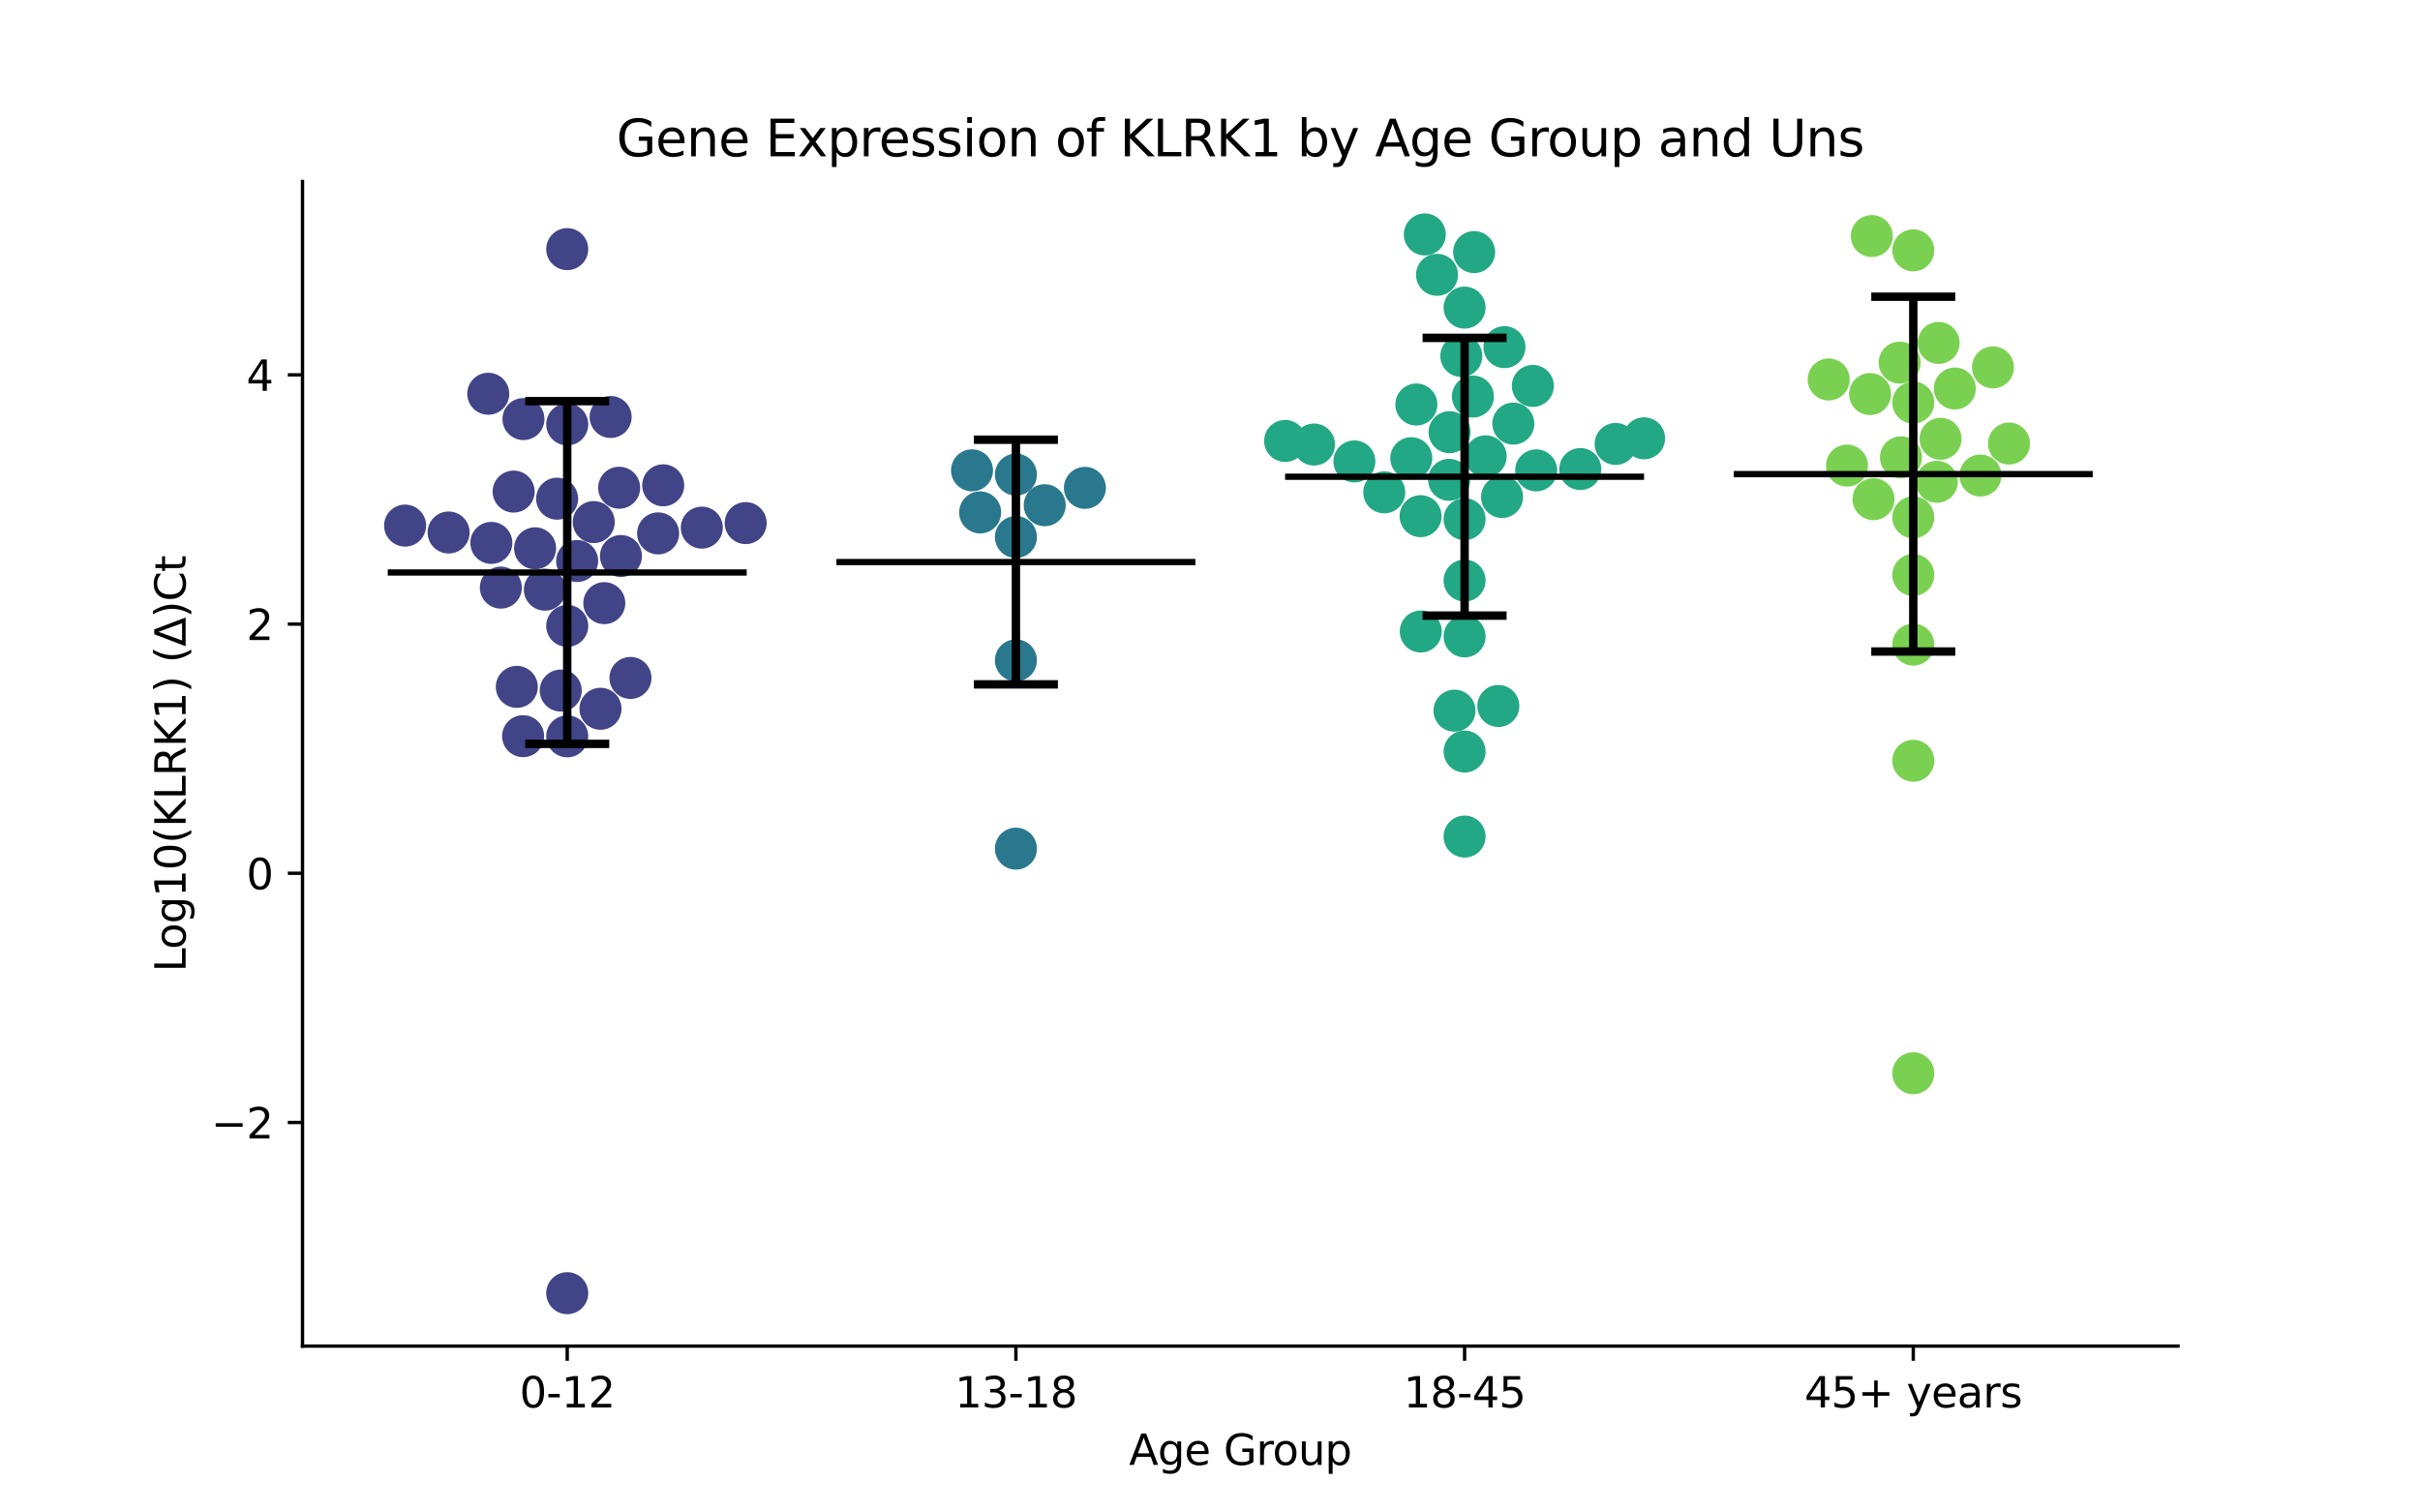 <?xml version="1.0" encoding="utf-8" standalone="no"?>
<!DOCTYPE svg PUBLIC "-//W3C//DTD SVG 1.1//EN"
  "http://www.w3.org/Graphics/SVG/1.1/DTD/svg11.dtd">
<svg xmlns:xlink="http://www.w3.org/1999/xlink" width="576pt" height="360pt" viewBox="0 0 576 360" xmlns="http://www.w3.org/2000/svg" version="1.1">
 <defs>
  <style type="text/css">*{stroke-linejoin: round; stroke-linecap: butt}</style>
 </defs>
 <g id="figure_1">
  <g id="patch_1">
   <path d="M 0 360 
L 576 360 
L 576 0 
L 0 0 
z
" style="fill: #ffffff"/>
  </g>
  <g id="axes_1">
   <g id="patch_2">
    <path d="M 72 320.4 
L 518.4 320.4 
L 518.4 43.2 
L 72 43.2 
z
" style="fill: #ffffff"/>
   </g>
   <g id="PathCollection_1">
    <defs>
     <path id="C0_0_52dc895a50" d="M 0 5 
C 1.326 5 2.598 4.473 3.536 3.536 
C 4.473 2.598 5 1.326 5 -0 
C 5 -1.326 4.473 -2.598 3.536 -3.536 
C 2.598 -4.473 1.326 -5 0 -5 
C -1.326 -5 -2.598 -4.473 -3.536 -3.536 
C -4.473 -2.598 -5 -1.326 -5 0 
C -5 1.326 -4.473 2.598 -3.536 3.536 
C -2.598 4.473 -1.326 5 0 5 
z
"/>
    </defs>
    <g clip-path="url(#pbaa2039ffd)">
     <use xlink:href="#C0_0_52dc895a50" x="132.603" y="118.697" style="fill: #414487"/>
    </g>
    <g clip-path="url(#pbaa2039ffd)">
     <use xlink:href="#C0_0_52dc895a50" x="133.469" y="164.364" style="fill: #414487"/>
    </g>
    <g clip-path="url(#pbaa2039ffd)">
     <use xlink:href="#C0_0_52dc895a50" x="96.42" y="125.102" style="fill: #414487"/>
    </g>
    <g clip-path="url(#pbaa2039ffd)">
     <use xlink:href="#C0_0_52dc895a50" x="124.509" y="175.222" style="fill: #414487"/>
    </g>
    <g clip-path="url(#pbaa2039ffd)">
     <use xlink:href="#C0_0_52dc895a50" x="135.009" y="101.014" style="fill: #414487"/>
    </g>
    <g clip-path="url(#pbaa2039ffd)">
     <use xlink:href="#C0_0_52dc895a50" x="177.484" y="124.506" style="fill: #414487"/>
    </g>
    <g clip-path="url(#pbaa2039ffd)">
     <use xlink:href="#C0_0_52dc895a50" x="123.009" y="163.488" style="fill: #414487"/>
    </g>
    <g clip-path="url(#pbaa2039ffd)">
     <use xlink:href="#C0_0_52dc895a50" x="116.95" y="129.221" style="fill: #414487"/>
    </g>
    <g clip-path="url(#pbaa2039ffd)">
     <use xlink:href="#C0_0_52dc895a50" x="147.371" y="116.091" style="fill: #414487"/>
    </g>
    <g clip-path="url(#pbaa2039ffd)">
     <use xlink:href="#C0_0_52dc895a50" x="150.061" y="161.36" style="fill: #414487"/>
    </g>
    <g clip-path="url(#pbaa2039ffd)">
     <use xlink:href="#C0_0_52dc895a50" x="157.853" y="115.513" style="fill: #414487"/>
    </g>
    <g clip-path="url(#pbaa2039ffd)">
     <use xlink:href="#C0_0_52dc895a50" x="156.644" y="126.957" style="fill: #414487"/>
    </g>
    <g clip-path="url(#pbaa2039ffd)">
     <use xlink:href="#C0_0_52dc895a50" x="135.009" y="59.296" style="fill: #414487"/>
    </g>
    <g clip-path="url(#pbaa2039ffd)">
     <use xlink:href="#C0_0_52dc895a50" x="122.254" y="117.008" style="fill: #414487"/>
    </g>
    <g clip-path="url(#pbaa2039ffd)">
     <use xlink:href="#C0_0_52dc895a50" x="147.797" y="132.343" style="fill: #414487"/>
    </g>
    <g clip-path="url(#pbaa2039ffd)">
     <use xlink:href="#C0_0_52dc895a50" x="145.344" y="99.249" style="fill: #414487"/>
    </g>
    <g clip-path="url(#pbaa2039ffd)">
     <use xlink:href="#C0_0_52dc895a50" x="127.363" y="130.509" style="fill: #414487"/>
    </g>
    <g clip-path="url(#pbaa2039ffd)">
     <use xlink:href="#C0_0_52dc895a50" x="143.832" y="143.559" style="fill: #414487"/>
    </g>
    <g clip-path="url(#pbaa2039ffd)">
     <use xlink:href="#C0_0_52dc895a50" x="135.009" y="175.264" style="fill: #414487"/>
    </g>
    <g clip-path="url(#pbaa2039ffd)">
     <use xlink:href="#C0_0_52dc895a50" x="119.208" y="139.865" style="fill: #414487"/>
    </g>
    <g clip-path="url(#pbaa2039ffd)">
     <use xlink:href="#C0_0_52dc895a50" x="167.045" y="125.584" style="fill: #414487"/>
    </g>
    <g clip-path="url(#pbaa2039ffd)">
     <use xlink:href="#C0_0_52dc895a50" x="116.212" y="93.721" style="fill: #414487"/>
    </g>
    <g clip-path="url(#pbaa2039ffd)">
     <use xlink:href="#C0_0_52dc895a50" x="129.696" y="140.354" style="fill: #414487"/>
    </g>
    <g clip-path="url(#pbaa2039ffd)">
     <use xlink:href="#C0_0_52dc895a50" x="135.009" y="307.8" style="fill: #414487"/>
    </g>
    <g clip-path="url(#pbaa2039ffd)">
     <use xlink:href="#C0_0_52dc895a50" x="135.009" y="148.98" style="fill: #414487"/>
    </g>
    <g clip-path="url(#pbaa2039ffd)">
     <use xlink:href="#C0_0_52dc895a50" x="142.93" y="168.701" style="fill: #414487"/>
    </g>
    <g clip-path="url(#pbaa2039ffd)">
     <use xlink:href="#C0_0_52dc895a50" x="141.324" y="124.266" style="fill: #414487"/>
    </g>
    <g clip-path="url(#pbaa2039ffd)">
     <use xlink:href="#C0_0_52dc895a50" x="137.372" y="133.531" style="fill: #414487"/>
    </g>
    <g clip-path="url(#pbaa2039ffd)">
     <use xlink:href="#C0_0_52dc895a50" x="124.594" y="99.744" style="fill: #414487"/>
    </g>
    <g clip-path="url(#pbaa2039ffd)">
     <use xlink:href="#C0_0_52dc895a50" x="106.777" y="126.746" style="fill: #414487"/>
    </g>
   </g>
   <g id="PathCollection_2">
    <defs>
     <path id="C1_0_eed8674999" d="M 0 5 
C 1.326 5 2.598 4.473 3.536 3.536 
C 4.473 2.598 5 1.326 5 -0 
C 5 -1.326 4.473 -2.598 3.536 -3.536 
C 2.598 -4.473 1.326 -5 0 -5 
C -1.326 -5 -2.598 -4.473 -3.536 -3.536 
C -4.473 -2.598 -5 -1.326 -5 0 
C -5 1.326 -4.473 2.598 -3.536 3.536 
C -2.598 4.473 -1.326 5 0 5 
z
"/>
    </defs>
    <g clip-path="url(#pbaa2039ffd)">
     <use xlink:href="#C1_0_eed8674999" x="231.357" y="111.949" style="fill: #2a788e"/>
    </g>
    <g clip-path="url(#pbaa2039ffd)">
     <use xlink:href="#C1_0_eed8674999" x="233.291" y="121.965" style="fill: #2a788e"/>
    </g>
    <g clip-path="url(#pbaa2039ffd)">
     <use xlink:href="#C1_0_eed8674999" x="258.226" y="116.118" style="fill: #2a788e"/>
    </g>
    <g clip-path="url(#pbaa2039ffd)">
     <use xlink:href="#C1_0_eed8674999" x="241.803" y="201.996" style="fill: #2a788e"/>
    </g>
    <g clip-path="url(#pbaa2039ffd)">
     <use xlink:href="#C1_0_eed8674999" x="241.803" y="157.175" style="fill: #2a788e"/>
    </g>
    <g clip-path="url(#pbaa2039ffd)">
     <use xlink:href="#C1_0_eed8674999" x="241.803" y="127.821" style="fill: #2a788e"/>
    </g>
    <g clip-path="url(#pbaa2039ffd)">
     <use xlink:href="#C1_0_eed8674999" x="241.803" y="112.963" style="fill: #2a788e"/>
    </g>
    <g clip-path="url(#pbaa2039ffd)">
     <use xlink:href="#C1_0_eed8674999" x="248.665" y="120.251" style="fill: #2a788e"/>
    </g>
   </g>
   <g id="PathCollection_3">
    <defs>
     <path id="C2_0_dcbc78ba26" d="M 0 5 
C 1.326 5 2.598 4.473 3.536 3.536 
C 4.473 2.598 5 1.326 5 -0 
C 5 -1.326 4.473 -2.598 3.536 -3.536 
C 2.598 -4.473 1.326 -5 0 -5 
C -1.326 -5 -2.598 -4.473 -3.536 -3.536 
C -4.473 -2.598 -5 -1.326 -5 0 
C -5 1.326 -4.473 2.598 -3.536 3.536 
C -2.598 4.473 -1.326 5 0 5 
z
"/>
    </defs>
    <g clip-path="url(#pbaa2039ffd)">
     <use xlink:href="#C2_0_dcbc78ba26" x="376.133" y="111.641" style="fill: #22a884"/>
    </g>
    <g clip-path="url(#pbaa2039ffd)">
     <use xlink:href="#C2_0_dcbc78ba26" x="348.597" y="151.477" style="fill: #22a884"/>
    </g>
    <g clip-path="url(#pbaa2039ffd)">
     <use xlink:href="#C2_0_dcbc78ba26" x="350.868" y="60.002" style="fill: #22a884"/>
    </g>
    <g clip-path="url(#pbaa2039ffd)">
     <use xlink:href="#C2_0_dcbc78ba26" x="338.169" y="150.308" style="fill: #22a884"/>
    </g>
    <g clip-path="url(#pbaa2039ffd)">
     <use xlink:href="#C2_0_dcbc78ba26" x="312.753" y="105.807" style="fill: #22a884"/>
    </g>
    <g clip-path="url(#pbaa2039ffd)">
     <use xlink:href="#C2_0_dcbc78ba26" x="347.821" y="84.733" style="fill: #22a884"/>
    </g>
    <g clip-path="url(#pbaa2039ffd)">
     <use xlink:href="#C2_0_dcbc78ba26" x="364.841" y="91.857" style="fill: #22a884"/>
    </g>
    <g clip-path="url(#pbaa2039ffd)">
     <use xlink:href="#C2_0_dcbc78ba26" x="342.035" y="65.409" style="fill: #22a884"/>
    </g>
    <g clip-path="url(#pbaa2039ffd)">
     <use xlink:href="#C2_0_dcbc78ba26" x="348.597" y="199.117" style="fill: #22a884"/>
    </g>
    <g clip-path="url(#pbaa2039ffd)">
     <use xlink:href="#C2_0_dcbc78ba26" x="365.638" y="111.955" style="fill: #22a884"/>
    </g>
    <g clip-path="url(#pbaa2039ffd)">
     <use xlink:href="#C2_0_dcbc78ba26" x="384.551" y="105.664" style="fill: #22a884"/>
    </g>
    <g clip-path="url(#pbaa2039ffd)">
     <use xlink:href="#C2_0_dcbc78ba26" x="339.127" y="55.8" style="fill: #22a884"/>
    </g>
    <g clip-path="url(#pbaa2039ffd)">
     <use xlink:href="#C2_0_dcbc78ba26" x="350.578" y="94.382" style="fill: #22a884"/>
    </g>
    <g clip-path="url(#pbaa2039ffd)">
     <use xlink:href="#C2_0_dcbc78ba26" x="305.879" y="104.954" style="fill: #22a884"/>
    </g>
    <g clip-path="url(#pbaa2039ffd)">
     <use xlink:href="#C2_0_dcbc78ba26" x="329.473" y="117.191" style="fill: #22a884"/>
    </g>
    <g clip-path="url(#pbaa2039ffd)">
     <use xlink:href="#C2_0_dcbc78ba26" x="346.195" y="169.152" style="fill: #22a884"/>
    </g>
    <g clip-path="url(#pbaa2039ffd)">
     <use xlink:href="#C2_0_dcbc78ba26" x="353.61" y="108.614" style="fill: #22a884"/>
    </g>
    <g clip-path="url(#pbaa2039ffd)">
     <use xlink:href="#C2_0_dcbc78ba26" x="338.124" y="122.859" style="fill: #22a884"/>
    </g>
    <g clip-path="url(#pbaa2039ffd)">
     <use xlink:href="#C2_0_dcbc78ba26" x="348.597" y="178.886" style="fill: #22a884"/>
    </g>
    <g clip-path="url(#pbaa2039ffd)">
     <use xlink:href="#C2_0_dcbc78ba26" x="348.597" y="73.215" style="fill: #22a884"/>
    </g>
    <g clip-path="url(#pbaa2039ffd)">
     <use xlink:href="#C2_0_dcbc78ba26" x="322.366" y="109.83" style="fill: #22a884"/>
    </g>
    <g clip-path="url(#pbaa2039ffd)">
     <use xlink:href="#C2_0_dcbc78ba26" x="391.315" y="104.327" style="fill: #22a884"/>
    </g>
    <g clip-path="url(#pbaa2039ffd)">
     <use xlink:href="#C2_0_dcbc78ba26" x="358.084" y="82.623" style="fill: #22a884"/>
    </g>
    <g clip-path="url(#pbaa2039ffd)">
     <use xlink:href="#C2_0_dcbc78ba26" x="345.018" y="102.866" style="fill: #22a884"/>
    </g>
    <g clip-path="url(#pbaa2039ffd)">
     <use xlink:href="#C2_0_dcbc78ba26" x="356.629" y="168.038" style="fill: #22a884"/>
    </g>
    <g clip-path="url(#pbaa2039ffd)">
     <use xlink:href="#C2_0_dcbc78ba26" x="344.908" y="114.209" style="fill: #22a884"/>
    </g>
    <g clip-path="url(#pbaa2039ffd)">
     <use xlink:href="#C2_0_dcbc78ba26" x="348.597" y="138.179" style="fill: #22a884"/>
    </g>
    <g clip-path="url(#pbaa2039ffd)">
     <use xlink:href="#C2_0_dcbc78ba26" x="357.511" y="118.287" style="fill: #22a884"/>
    </g>
    <g clip-path="url(#pbaa2039ffd)">
     <use xlink:href="#C2_0_dcbc78ba26" x="348.597" y="123.571" style="fill: #22a884"/>
    </g>
    <g clip-path="url(#pbaa2039ffd)">
     <use xlink:href="#C2_0_dcbc78ba26" x="360.197" y="100.826" style="fill: #22a884"/>
    </g>
    <g clip-path="url(#pbaa2039ffd)">
     <use xlink:href="#C2_0_dcbc78ba26" x="335.908" y="109.058" style="fill: #22a884"/>
    </g>
    <g clip-path="url(#pbaa2039ffd)">
     <use xlink:href="#C2_0_dcbc78ba26" x="337.115" y="96.283" style="fill: #22a884"/>
    </g>
   </g>
   <g id="PathCollection_4">
    <defs>
     <path id="C3_0_6b842d1332" d="M 0 5 
C 1.326 5 2.598 4.473 3.536 3.536 
C 4.473 2.598 5 1.326 5 -0 
C 5 -1.326 4.473 -2.598 3.536 -3.536 
C 2.598 -4.473 1.326 -5 0 -5 
C -1.326 -5 -2.598 -4.473 -3.536 -3.536 
C -4.473 -2.598 -5 -1.326 -5 0 
C -5 1.326 -4.473 2.598 -3.536 3.536 
C -2.598 4.473 -1.326 5 0 5 
z
"/>
    </defs>
    <g clip-path="url(#pbaa2039ffd)">
     <use xlink:href="#C3_0_6b842d1332" x="461.423" y="81.618" style="fill: #7ad151"/>
    </g>
    <g clip-path="url(#pbaa2039ffd)">
     <use xlink:href="#C3_0_6b842d1332" x="445.521" y="56.186" style="fill: #7ad151"/>
    </g>
    <g clip-path="url(#pbaa2039ffd)">
     <use xlink:href="#C3_0_6b842d1332" x="452.15" y="86.309" style="fill: #7ad151"/>
    </g>
    <g clip-path="url(#pbaa2039ffd)">
     <use xlink:href="#C3_0_6b842d1332" x="455.391" y="255.453" style="fill: #7ad151"/>
    </g>
    <g clip-path="url(#pbaa2039ffd)">
     <use xlink:href="#C3_0_6b842d1332" x="465.285" y="92.471" style="fill: #7ad151"/>
    </g>
    <g clip-path="url(#pbaa2039ffd)">
     <use xlink:href="#C3_0_6b842d1332" x="445.111" y="93.787" style="fill: #7ad151"/>
    </g>
    <g clip-path="url(#pbaa2039ffd)">
     <use xlink:href="#C3_0_6b842d1332" x="478.177" y="105.568" style="fill: #7ad151"/>
    </g>
    <g clip-path="url(#pbaa2039ffd)">
     <use xlink:href="#C3_0_6b842d1332" x="435.263" y="90.318" style="fill: #7ad151"/>
    </g>
    <g clip-path="url(#pbaa2039ffd)">
     <use xlink:href="#C3_0_6b842d1332" x="445.922" y="118.813" style="fill: #7ad151"/>
    </g>
    <g clip-path="url(#pbaa2039ffd)">
     <use xlink:href="#C3_0_6b842d1332" x="455.391" y="59.596" style="fill: #7ad151"/>
    </g>
    <g clip-path="url(#pbaa2039ffd)">
     <use xlink:href="#C3_0_6b842d1332" x="471.375" y="113.186" style="fill: #7ad151"/>
    </g>
    <g clip-path="url(#pbaa2039ffd)">
     <use xlink:href="#C3_0_6b842d1332" x="461.887" y="104.439" style="fill: #7ad151"/>
    </g>
    <g clip-path="url(#pbaa2039ffd)">
     <use xlink:href="#C3_0_6b842d1332" x="455.391" y="123.134" style="fill: #7ad151"/>
    </g>
    <g clip-path="url(#pbaa2039ffd)">
     <use xlink:href="#C3_0_6b842d1332" x="455.391" y="136.852" style="fill: #7ad151"/>
    </g>
    <g clip-path="url(#pbaa2039ffd)">
     <use xlink:href="#C3_0_6b842d1332" x="455.391" y="153.425" style="fill: #7ad151"/>
    </g>
    <g clip-path="url(#pbaa2039ffd)">
     <use xlink:href="#C3_0_6b842d1332" x="474.359" y="87.439" style="fill: #7ad151"/>
    </g>
    <g clip-path="url(#pbaa2039ffd)">
     <use xlink:href="#C3_0_6b842d1332" x="460.992" y="114.676" style="fill: #7ad151"/>
    </g>
    <g clip-path="url(#pbaa2039ffd)">
     <use xlink:href="#C3_0_6b842d1332" x="452.461" y="108.845" style="fill: #7ad151"/>
    </g>
    <g clip-path="url(#pbaa2039ffd)">
     <use xlink:href="#C3_0_6b842d1332" x="439.615" y="110.818" style="fill: #7ad151"/>
    </g>
    <g clip-path="url(#pbaa2039ffd)">
     <use xlink:href="#C3_0_6b842d1332" x="455.391" y="181.073" style="fill: #7ad151"/>
    </g>
    <g clip-path="url(#pbaa2039ffd)">
     <use xlink:href="#C3_0_6b842d1332" x="455.391" y="95.82" style="fill: #7ad151"/>
    </g>
   </g>
   <g id="matplotlib.axis_1">
    <g id="xtick_1">
     <g id="line2d_1">
      <defs>
       <path id="m9490c8090f" d="M 0 0 
L 0 3.5 
" style="stroke: #000000; stroke-width: 0.8"/>
      </defs>
      <g>
       <use xlink:href="#m9490c8090f" x="135.009" y="320.4" style="stroke: #000000; stroke-width: 0.8"/>
      </g>
     </g>
     <g id="text_1">
      <!-- 0-12 -->
      <g transform="translate(123.661 334.998) scale(0.1 -0.1)">
       <defs>
        <path id="DejaVuSans-30" d="M 2034 4250 
Q 1547 4250 1301 3770 
Q 1056 3291 1056 2328 
Q 1056 1369 1301 889 
Q 1547 409 2034 409 
Q 2525 409 2770 889 
Q 3016 1369 3016 2328 
Q 3016 3291 2770 3770 
Q 2525 4250 2034 4250 
z
M 2034 4750 
Q 2819 4750 3233 4129 
Q 3647 3509 3647 2328 
Q 3647 1150 3233 529 
Q 2819 -91 2034 -91 
Q 1250 -91 836 529 
Q 422 1150 422 2328 
Q 422 3509 836 4129 
Q 1250 4750 2034 4750 
z
" transform="scale(0.016)"/>
        <path id="DejaVuSans-2d" d="M 313 2009 
L 1997 2009 
L 1997 1497 
L 313 1497 
L 313 2009 
z
" transform="scale(0.016)"/>
        <path id="DejaVuSans-31" d="M 794 531 
L 1825 531 
L 1825 4091 
L 703 3866 
L 703 4441 
L 1819 4666 
L 2450 4666 
L 2450 531 
L 3481 531 
L 3481 0 
L 794 0 
L 794 531 
z
" transform="scale(0.016)"/>
        <path id="DejaVuSans-32" d="M 1228 531 
L 3431 531 
L 3431 0 
L 469 0 
L 469 531 
Q 828 903 1448 1529 
Q 2069 2156 2228 2338 
Q 2531 2678 2651 2914 
Q 2772 3150 2772 3378 
Q 2772 3750 2511 3984 
Q 2250 4219 1831 4219 
Q 1534 4219 1204 4116 
Q 875 4013 500 3803 
L 500 4441 
Q 881 4594 1212 4672 
Q 1544 4750 1819 4750 
Q 2544 4750 2975 4387 
Q 3406 4025 3406 3419 
Q 3406 3131 3298 2873 
Q 3191 2616 2906 2266 
Q 2828 2175 2409 1742 
Q 1991 1309 1228 531 
z
" transform="scale(0.016)"/>
       </defs>
       <use xlink:href="#DejaVuSans-30"/>
       <use xlink:href="#DejaVuSans-2d" x="63.623"/>
       <use xlink:href="#DejaVuSans-31" x="99.707"/>
       <use xlink:href="#DejaVuSans-32" x="163.33"/>
      </g>
     </g>
    </g>
    <g id="xtick_2">
     <g id="line2d_2">
      <g>
       <use xlink:href="#m9490c8090f" x="241.803" y="320.4" style="stroke: #000000; stroke-width: 0.8"/>
      </g>
     </g>
     <g id="text_2">
      <!-- 13-18 -->
      <g transform="translate(227.274 334.998) scale(0.1 -0.1)">
       <defs>
        <path id="DejaVuSans-33" d="M 2597 2516 
Q 3050 2419 3304 2112 
Q 3559 1806 3559 1356 
Q 3559 666 3084 287 
Q 2609 -91 1734 -91 
Q 1441 -91 1130 -33 
Q 819 25 488 141 
L 488 750 
Q 750 597 1062 519 
Q 1375 441 1716 441 
Q 2309 441 2620 675 
Q 2931 909 2931 1356 
Q 2931 1769 2642 2001 
Q 2353 2234 1838 2234 
L 1294 2234 
L 1294 2753 
L 1863 2753 
Q 2328 2753 2575 2939 
Q 2822 3125 2822 3475 
Q 2822 3834 2567 4026 
Q 2313 4219 1838 4219 
Q 1578 4219 1281 4162 
Q 984 4106 628 3988 
L 628 4550 
Q 988 4650 1302 4700 
Q 1616 4750 1894 4750 
Q 2613 4750 3031 4423 
Q 3450 4097 3450 3541 
Q 3450 3153 3228 2886 
Q 3006 2619 2597 2516 
z
" transform="scale(0.016)"/>
        <path id="DejaVuSans-38" d="M 2034 2216 
Q 1584 2216 1326 1975 
Q 1069 1734 1069 1313 
Q 1069 891 1326 650 
Q 1584 409 2034 409 
Q 2484 409 2743 651 
Q 3003 894 3003 1313 
Q 3003 1734 2745 1975 
Q 2488 2216 2034 2216 
z
M 1403 2484 
Q 997 2584 770 2862 
Q 544 3141 544 3541 
Q 544 4100 942 4425 
Q 1341 4750 2034 4750 
Q 2731 4750 3128 4425 
Q 3525 4100 3525 3541 
Q 3525 3141 3298 2862 
Q 3072 2584 2669 2484 
Q 3125 2378 3379 2068 
Q 3634 1759 3634 1313 
Q 3634 634 3220 271 
Q 2806 -91 2034 -91 
Q 1263 -91 848 271 
Q 434 634 434 1313 
Q 434 1759 690 2068 
Q 947 2378 1403 2484 
z
M 1172 3481 
Q 1172 3119 1398 2916 
Q 1625 2713 2034 2713 
Q 2441 2713 2670 2916 
Q 2900 3119 2900 3481 
Q 2900 3844 2670 4047 
Q 2441 4250 2034 4250 
Q 1625 4250 1398 4047 
Q 1172 3844 1172 3481 
z
" transform="scale(0.016)"/>
       </defs>
       <use xlink:href="#DejaVuSans-31"/>
       <use xlink:href="#DejaVuSans-33" x="63.623"/>
       <use xlink:href="#DejaVuSans-2d" x="127.246"/>
       <use xlink:href="#DejaVuSans-31" x="163.33"/>
       <use xlink:href="#DejaVuSans-38" x="226.953"/>
      </g>
     </g>
    </g>
    <g id="xtick_3">
     <g id="line2d_3">
      <g>
       <use xlink:href="#m9490c8090f" x="348.597" y="320.4" style="stroke: #000000; stroke-width: 0.8"/>
      </g>
     </g>
     <g id="text_3">
      <!-- 18-45 -->
      <g transform="translate(334.068 334.998) scale(0.1 -0.1)">
       <defs>
        <path id="DejaVuSans-34" d="M 2419 4116 
L 825 1625 
L 2419 1625 
L 2419 4116 
z
M 2253 4666 
L 3047 4666 
L 3047 1625 
L 3713 1625 
L 3713 1100 
L 3047 1100 
L 3047 0 
L 2419 0 
L 2419 1100 
L 313 1100 
L 313 1709 
L 2253 4666 
z
" transform="scale(0.016)"/>
        <path id="DejaVuSans-35" d="M 691 4666 
L 3169 4666 
L 3169 4134 
L 1269 4134 
L 1269 2991 
Q 1406 3038 1543 3061 
Q 1681 3084 1819 3084 
Q 2600 3084 3056 2656 
Q 3513 2228 3513 1497 
Q 3513 744 3044 326 
Q 2575 -91 1722 -91 
Q 1428 -91 1123 -41 
Q 819 9 494 109 
L 494 744 
Q 775 591 1075 516 
Q 1375 441 1709 441 
Q 2250 441 2565 725 
Q 2881 1009 2881 1497 
Q 2881 1984 2565 2268 
Q 2250 2553 1709 2553 
Q 1456 2553 1204 2497 
Q 953 2441 691 2322 
L 691 4666 
z
" transform="scale(0.016)"/>
       </defs>
       <use xlink:href="#DejaVuSans-31"/>
       <use xlink:href="#DejaVuSans-38" x="63.623"/>
       <use xlink:href="#DejaVuSans-2d" x="127.246"/>
       <use xlink:href="#DejaVuSans-34" x="163.33"/>
       <use xlink:href="#DejaVuSans-35" x="226.953"/>
      </g>
     </g>
    </g>
    <g id="xtick_4">
     <g id="line2d_4">
      <g>
       <use xlink:href="#m9490c8090f" x="455.391" y="320.4" style="stroke: #000000; stroke-width: 0.8"/>
      </g>
     </g>
     <g id="text_4">
      <!-- 45+ years -->
      <g transform="translate(429.49 334.998) scale(0.1 -0.1)">
       <defs>
        <path id="DejaVuSans-2b" d="M 2944 4013 
L 2944 2272 
L 4684 2272 
L 4684 1741 
L 2944 1741 
L 2944 0 
L 2419 0 
L 2419 1741 
L 678 1741 
L 678 2272 
L 2419 2272 
L 2419 4013 
L 2944 4013 
z
" transform="scale(0.016)"/>
        <path id="DejaVuSans-20" transform="scale(0.016)"/>
        <path id="DejaVuSans-79" d="M 2059 -325 
Q 1816 -950 1584 -1140 
Q 1353 -1331 966 -1331 
L 506 -1331 
L 506 -850 
L 844 -850 
Q 1081 -850 1212 -737 
Q 1344 -625 1503 -206 
L 1606 56 
L 191 3500 
L 800 3500 
L 1894 763 
L 2988 3500 
L 3597 3500 
L 2059 -325 
z
" transform="scale(0.016)"/>
        <path id="DejaVuSans-65" d="M 3597 1894 
L 3597 1613 
L 953 1613 
Q 991 1019 1311 708 
Q 1631 397 2203 397 
Q 2534 397 2845 478 
Q 3156 559 3463 722 
L 3463 178 
Q 3153 47 2828 -22 
Q 2503 -91 2169 -91 
Q 1331 -91 842 396 
Q 353 884 353 1716 
Q 353 2575 817 3079 
Q 1281 3584 2069 3584 
Q 2775 3584 3186 3129 
Q 3597 2675 3597 1894 
z
M 3022 2063 
Q 3016 2534 2758 2815 
Q 2500 3097 2075 3097 
Q 1594 3097 1305 2825 
Q 1016 2553 972 2059 
L 3022 2063 
z
" transform="scale(0.016)"/>
        <path id="DejaVuSans-61" d="M 2194 1759 
Q 1497 1759 1228 1600 
Q 959 1441 959 1056 
Q 959 750 1161 570 
Q 1363 391 1709 391 
Q 2188 391 2477 730 
Q 2766 1069 2766 1631 
L 2766 1759 
L 2194 1759 
z
M 3341 1997 
L 3341 0 
L 2766 0 
L 2766 531 
Q 2569 213 2275 61 
Q 1981 -91 1556 -91 
Q 1019 -91 701 211 
Q 384 513 384 1019 
Q 384 1609 779 1909 
Q 1175 2209 1959 2209 
L 2766 2209 
L 2766 2266 
Q 2766 2663 2505 2880 
Q 2244 3097 1772 3097 
Q 1472 3097 1187 3025 
Q 903 2953 641 2809 
L 641 3341 
Q 956 3463 1253 3523 
Q 1550 3584 1831 3584 
Q 2591 3584 2966 3190 
Q 3341 2797 3341 1997 
z
" transform="scale(0.016)"/>
        <path id="DejaVuSans-72" d="M 2631 2963 
Q 2534 3019 2420 3045 
Q 2306 3072 2169 3072 
Q 1681 3072 1420 2755 
Q 1159 2438 1159 1844 
L 1159 0 
L 581 0 
L 581 3500 
L 1159 3500 
L 1159 2956 
Q 1341 3275 1631 3429 
Q 1922 3584 2338 3584 
Q 2397 3584 2469 3576 
Q 2541 3569 2628 3553 
L 2631 2963 
z
" transform="scale(0.016)"/>
        <path id="DejaVuSans-73" d="M 2834 3397 
L 2834 2853 
Q 2591 2978 2328 3040 
Q 2066 3103 1784 3103 
Q 1356 3103 1142 2972 
Q 928 2841 928 2578 
Q 928 2378 1081 2264 
Q 1234 2150 1697 2047 
L 1894 2003 
Q 2506 1872 2764 1633 
Q 3022 1394 3022 966 
Q 3022 478 2636 193 
Q 2250 -91 1575 -91 
Q 1294 -91 989 -36 
Q 684 19 347 128 
L 347 722 
Q 666 556 975 473 
Q 1284 391 1588 391 
Q 1994 391 2212 530 
Q 2431 669 2431 922 
Q 2431 1156 2273 1281 
Q 2116 1406 1581 1522 
L 1381 1569 
Q 847 1681 609 1914 
Q 372 2147 372 2553 
Q 372 3047 722 3315 
Q 1072 3584 1716 3584 
Q 2034 3584 2315 3537 
Q 2597 3491 2834 3397 
z
" transform="scale(0.016)"/>
       </defs>
       <use xlink:href="#DejaVuSans-34"/>
       <use xlink:href="#DejaVuSans-35" x="63.623"/>
       <use xlink:href="#DejaVuSans-2b" x="127.246"/>
       <use xlink:href="#DejaVuSans-20" x="211.035"/>
       <use xlink:href="#DejaVuSans-79" x="242.822"/>
       <use xlink:href="#DejaVuSans-65" x="302.002"/>
       <use xlink:href="#DejaVuSans-61" x="363.525"/>
       <use xlink:href="#DejaVuSans-72" x="424.805"/>
       <use xlink:href="#DejaVuSans-73" x="465.918"/>
      </g>
     </g>
    </g>
    <g id="text_5">
     <!-- Age Group -->
     <g transform="translate(268.72 348.677) scale(0.1 -0.1)">
      <defs>
       <path id="DejaVuSans-41" d="M 2188 4044 
L 1331 1722 
L 3047 1722 
L 2188 4044 
z
M 1831 4666 
L 2547 4666 
L 4325 0 
L 3669 0 
L 3244 1197 
L 1141 1197 
L 716 0 
L 50 0 
L 1831 4666 
z
" transform="scale(0.016)"/>
       <path id="DejaVuSans-67" d="M 2906 1791 
Q 2906 2416 2648 2759 
Q 2391 3103 1925 3103 
Q 1463 3103 1205 2759 
Q 947 2416 947 1791 
Q 947 1169 1205 825 
Q 1463 481 1925 481 
Q 2391 481 2648 825 
Q 2906 1169 2906 1791 
z
M 3481 434 
Q 3481 -459 3084 -895 
Q 2688 -1331 1869 -1331 
Q 1566 -1331 1297 -1286 
Q 1028 -1241 775 -1147 
L 775 -588 
Q 1028 -725 1275 -790 
Q 1522 -856 1778 -856 
Q 2344 -856 2625 -561 
Q 2906 -266 2906 331 
L 2906 616 
Q 2728 306 2450 153 
Q 2172 0 1784 0 
Q 1141 0 747 490 
Q 353 981 353 1791 
Q 353 2603 747 3093 
Q 1141 3584 1784 3584 
Q 2172 3584 2450 3431 
Q 2728 3278 2906 2969 
L 2906 3500 
L 3481 3500 
L 3481 434 
z
" transform="scale(0.016)"/>
       <path id="DejaVuSans-47" d="M 3809 666 
L 3809 1919 
L 2778 1919 
L 2778 2438 
L 4434 2438 
L 4434 434 
Q 4069 175 3628 42 
Q 3188 -91 2688 -91 
Q 1594 -91 976 548 
Q 359 1188 359 2328 
Q 359 3472 976 4111 
Q 1594 4750 2688 4750 
Q 3144 4750 3555 4637 
Q 3966 4525 4313 4306 
L 4313 3634 
Q 3963 3931 3569 4081 
Q 3175 4231 2741 4231 
Q 1884 4231 1454 3753 
Q 1025 3275 1025 2328 
Q 1025 1384 1454 906 
Q 1884 428 2741 428 
Q 3075 428 3337 486 
Q 3600 544 3809 666 
z
" transform="scale(0.016)"/>
       <path id="DejaVuSans-6f" d="M 1959 3097 
Q 1497 3097 1228 2736 
Q 959 2375 959 1747 
Q 959 1119 1226 758 
Q 1494 397 1959 397 
Q 2419 397 2687 759 
Q 2956 1122 2956 1747 
Q 2956 2369 2687 2733 
Q 2419 3097 1959 3097 
z
M 1959 3584 
Q 2709 3584 3137 3096 
Q 3566 2609 3566 1747 
Q 3566 888 3137 398 
Q 2709 -91 1959 -91 
Q 1206 -91 779 398 
Q 353 888 353 1747 
Q 353 2609 779 3096 
Q 1206 3584 1959 3584 
z
" transform="scale(0.016)"/>
       <path id="DejaVuSans-75" d="M 544 1381 
L 544 3500 
L 1119 3500 
L 1119 1403 
Q 1119 906 1312 657 
Q 1506 409 1894 409 
Q 2359 409 2629 706 
Q 2900 1003 2900 1516 
L 2900 3500 
L 3475 3500 
L 3475 0 
L 2900 0 
L 2900 538 
Q 2691 219 2414 64 
Q 2138 -91 1772 -91 
Q 1169 -91 856 284 
Q 544 659 544 1381 
z
M 1991 3584 
L 1991 3584 
z
" transform="scale(0.016)"/>
       <path id="DejaVuSans-70" d="M 1159 525 
L 1159 -1331 
L 581 -1331 
L 581 3500 
L 1159 3500 
L 1159 2969 
Q 1341 3281 1617 3432 
Q 1894 3584 2278 3584 
Q 2916 3584 3314 3078 
Q 3713 2572 3713 1747 
Q 3713 922 3314 415 
Q 2916 -91 2278 -91 
Q 1894 -91 1617 61 
Q 1341 213 1159 525 
z
M 3116 1747 
Q 3116 2381 2855 2742 
Q 2594 3103 2138 3103 
Q 1681 3103 1420 2742 
Q 1159 2381 1159 1747 
Q 1159 1113 1420 752 
Q 1681 391 2138 391 
Q 2594 391 2855 752 
Q 3116 1113 3116 1747 
z
" transform="scale(0.016)"/>
      </defs>
      <use xlink:href="#DejaVuSans-41"/>
      <use xlink:href="#DejaVuSans-67" x="68.408"/>
      <use xlink:href="#DejaVuSans-65" x="131.885"/>
      <use xlink:href="#DejaVuSans-20" x="193.408"/>
      <use xlink:href="#DejaVuSans-47" x="225.195"/>
      <use xlink:href="#DejaVuSans-72" x="302.686"/>
      <use xlink:href="#DejaVuSans-6f" x="341.549"/>
      <use xlink:href="#DejaVuSans-75" x="402.73"/>
      <use xlink:href="#DejaVuSans-70" x="466.109"/>
     </g>
    </g>
   </g>
   <g id="matplotlib.axis_2">
    <g id="ytick_1">
     <g id="line2d_5">
      <defs>
       <path id="mec7cb6d44f" d="M 0 0 
L -3.5 0 
" style="stroke: #000000; stroke-width: 0.8"/>
      </defs>
      <g>
       <use xlink:href="#mec7cb6d44f" x="72" y="267.177" style="stroke: #000000; stroke-width: 0.8"/>
      </g>
     </g>
     <g id="text_6">
      <!-- −2 -->
      <g transform="translate(50.258 270.976) scale(0.1 -0.1)">
       <defs>
        <path id="DejaVuSans-2212" d="M 678 2272 
L 4684 2272 
L 4684 1741 
L 678 1741 
L 678 2272 
z
" transform="scale(0.016)"/>
       </defs>
       <use xlink:href="#DejaVuSans-2212"/>
       <use xlink:href="#DejaVuSans-32" x="83.789"/>
      </g>
     </g>
    </g>
    <g id="ytick_2">
     <g id="line2d_6">
      <g>
       <use xlink:href="#mec7cb6d44f" x="72" y="207.859" style="stroke: #000000; stroke-width: 0.8"/>
      </g>
     </g>
     <g id="text_7">
      <!-- 0 -->
      <g transform="translate(58.638 211.658) scale(0.1 -0.1)">
       <use xlink:href="#DejaVuSans-30"/>
      </g>
     </g>
    </g>
    <g id="ytick_3">
     <g id="line2d_7">
      <g>
       <use xlink:href="#mec7cb6d44f" x="72" y="148.541" style="stroke: #000000; stroke-width: 0.8"/>
      </g>
     </g>
     <g id="text_8">
      <!-- 2 -->
      <g transform="translate(58.638 152.34) scale(0.1 -0.1)">
       <use xlink:href="#DejaVuSans-32"/>
      </g>
     </g>
    </g>
    <g id="ytick_4">
     <g id="line2d_8">
      <g>
       <use xlink:href="#mec7cb6d44f" x="72" y="89.223" style="stroke: #000000; stroke-width: 0.8"/>
      </g>
     </g>
     <g id="text_9">
      <!-- 4 -->
      <g transform="translate(58.638 93.022) scale(0.1 -0.1)">
       <use xlink:href="#DejaVuSans-34"/>
      </g>
     </g>
    </g>
    <g id="text_10">
     <!-- Log10(KLRK1) (Δ)Ct -->
     <g transform="translate(44.178 231.358) rotate(-90) scale(0.1 -0.1)">
      <defs>
       <path id="DejaVuSans-4c" d="M 628 4666 
L 1259 4666 
L 1259 531 
L 3531 531 
L 3531 0 
L 628 0 
L 628 4666 
z
" transform="scale(0.016)"/>
       <path id="DejaVuSans-28" d="M 1984 4856 
Q 1566 4138 1362 3434 
Q 1159 2731 1159 2009 
Q 1159 1288 1364 580 
Q 1569 -128 1984 -844 
L 1484 -844 
Q 1016 -109 783 600 
Q 550 1309 550 2009 
Q 550 2706 781 3412 
Q 1013 4119 1484 4856 
L 1984 4856 
z
" transform="scale(0.016)"/>
       <path id="DejaVuSans-4b" d="M 628 4666 
L 1259 4666 
L 1259 2694 
L 3353 4666 
L 4166 4666 
L 1850 2491 
L 4331 0 
L 3500 0 
L 1259 2247 
L 1259 0 
L 628 0 
L 628 4666 
z
" transform="scale(0.016)"/>
       <path id="DejaVuSans-52" d="M 2841 2188 
Q 3044 2119 3236 1894 
Q 3428 1669 3622 1275 
L 4263 0 
L 3584 0 
L 2988 1197 
Q 2756 1666 2539 1819 
Q 2322 1972 1947 1972 
L 1259 1972 
L 1259 0 
L 628 0 
L 628 4666 
L 2053 4666 
Q 2853 4666 3247 4331 
Q 3641 3997 3641 3322 
Q 3641 2881 3436 2590 
Q 3231 2300 2841 2188 
z
M 1259 4147 
L 1259 2491 
L 2053 2491 
Q 2509 2491 2742 2702 
Q 2975 2913 2975 3322 
Q 2975 3731 2742 3939 
Q 2509 4147 2053 4147 
L 1259 4147 
z
" transform="scale(0.016)"/>
       <path id="DejaVuSans-29" d="M 513 4856 
L 1013 4856 
Q 1481 4119 1714 3412 
Q 1947 2706 1947 2009 
Q 1947 1309 1714 600 
Q 1481 -109 1013 -844 
L 513 -844 
Q 928 -128 1133 580 
Q 1338 1288 1338 2009 
Q 1338 2731 1133 3434 
Q 928 4138 513 4856 
z
" transform="scale(0.016)"/>
       <path id="DejaVuSans-394" d="M 2188 4044 
L 906 525 
L 3472 525 
L 2188 4044 
z
M 50 0 
L 1831 4666 
L 2547 4666 
L 4325 0 
L 50 0 
z
" transform="scale(0.016)"/>
       <path id="DejaVuSans-43" d="M 4122 4306 
L 4122 3641 
Q 3803 3938 3442 4084 
Q 3081 4231 2675 4231 
Q 1875 4231 1450 3742 
Q 1025 3253 1025 2328 
Q 1025 1406 1450 917 
Q 1875 428 2675 428 
Q 3081 428 3442 575 
Q 3803 722 4122 1019 
L 4122 359 
Q 3791 134 3420 21 
Q 3050 -91 2638 -91 
Q 1578 -91 968 557 
Q 359 1206 359 2328 
Q 359 3453 968 4101 
Q 1578 4750 2638 4750 
Q 3056 4750 3426 4639 
Q 3797 4528 4122 4306 
z
" transform="scale(0.016)"/>
       <path id="DejaVuSans-74" d="M 1172 4494 
L 1172 3500 
L 2356 3500 
L 2356 3053 
L 1172 3053 
L 1172 1153 
Q 1172 725 1289 603 
Q 1406 481 1766 481 
L 2356 481 
L 2356 0 
L 1766 0 
Q 1100 0 847 248 
Q 594 497 594 1153 
L 594 3053 
L 172 3053 
L 172 3500 
L 594 3500 
L 594 4494 
L 1172 4494 
z
" transform="scale(0.016)"/>
      </defs>
      <use xlink:href="#DejaVuSans-4c"/>
      <use xlink:href="#DejaVuSans-6f" x="53.963"/>
      <use xlink:href="#DejaVuSans-67" x="115.145"/>
      <use xlink:href="#DejaVuSans-31" x="178.621"/>
      <use xlink:href="#DejaVuSans-30" x="242.244"/>
      <use xlink:href="#DejaVuSans-28" x="305.867"/>
      <use xlink:href="#DejaVuSans-4b" x="344.881"/>
      <use xlink:href="#DejaVuSans-4c" x="410.457"/>
      <use xlink:href="#DejaVuSans-52" x="466.17"/>
      <use xlink:href="#DejaVuSans-4b" x="535.652"/>
      <use xlink:href="#DejaVuSans-31" x="601.229"/>
      <use xlink:href="#DejaVuSans-29" x="664.852"/>
      <use xlink:href="#DejaVuSans-20" x="703.865"/>
      <use xlink:href="#DejaVuSans-28" x="735.652"/>
      <use xlink:href="#DejaVuSans-394" x="774.666"/>
      <use xlink:href="#DejaVuSans-29" x="843.074"/>
      <use xlink:href="#DejaVuSans-43" x="882.088"/>
      <use xlink:href="#DejaVuSans-74" x="951.912"/>
     </g>
    </g>
   </g>
   <g id="LineCollection_1">
    <path d="M 135.009 177.061 
L 135.009 95.476 
" clip-path="url(#pbaa2039ffd)" style="fill: none; stroke: #000000; stroke-width: 2"/>
   </g>
   <g id="line2d_9">
    <defs>
     <path id="meee66417b3" d="M 10 0 
L -10 -0 
" style="stroke: #000000; stroke-width: 2"/>
    </defs>
    <g clip-path="url(#pbaa2039ffd)">
     <use xlink:href="#meee66417b3" x="135.009" y="177.061" style="stroke: #000000; stroke-width: 2"/>
    </g>
   </g>
   <g id="line2d_10">
    <g clip-path="url(#pbaa2039ffd)">
     <use xlink:href="#meee66417b3" x="135.009" y="95.476" style="stroke: #000000; stroke-width: 2"/>
    </g>
   </g>
   <g id="LineCollection_2">
    <path d="M 92.291 136.268 
L 177.726 136.268 
" clip-path="url(#pbaa2039ffd)" style="fill: none; stroke: #000000; stroke-width: 1.5"/>
   </g>
   <g id="LineCollection_3">
    <path d="M 241.803 162.893 
L 241.803 104.666 
" clip-path="url(#pbaa2039ffd)" style="fill: none; stroke: #000000; stroke-width: 2"/>
   </g>
   <g id="line2d_11">
    <g clip-path="url(#pbaa2039ffd)">
     <use xlink:href="#meee66417b3" x="241.803" y="162.893" style="stroke: #000000; stroke-width: 2"/>
    </g>
   </g>
   <g id="line2d_12">
    <g clip-path="url(#pbaa2039ffd)">
     <use xlink:href="#meee66417b3" x="241.803" y="104.666" style="stroke: #000000; stroke-width: 2"/>
    </g>
   </g>
   <g id="LineCollection_4">
    <path d="M 199.085 133.78 
L 284.521 133.78 
" clip-path="url(#pbaa2039ffd)" style="fill: none; stroke: #000000; stroke-width: 1.5"/>
   </g>
   <g id="LineCollection_5">
    <path d="M 348.597 146.526 
L 348.597 80.419 
" clip-path="url(#pbaa2039ffd)" style="fill: none; stroke: #000000; stroke-width: 2"/>
   </g>
   <g id="line2d_13">
    <g clip-path="url(#pbaa2039ffd)">
     <use xlink:href="#meee66417b3" x="348.597" y="146.526" style="stroke: #000000; stroke-width: 2"/>
    </g>
   </g>
   <g id="line2d_14">
    <g clip-path="url(#pbaa2039ffd)">
     <use xlink:href="#meee66417b3" x="348.597" y="80.419" style="stroke: #000000; stroke-width: 2"/>
    </g>
   </g>
   <g id="LineCollection_6">
    <path d="M 305.879 113.473 
L 391.315 113.473 
" clip-path="url(#pbaa2039ffd)" style="fill: none; stroke: #000000; stroke-width: 1.5"/>
   </g>
   <g id="LineCollection_7">
    <path d="M 455.391 155.078 
L 455.391 70.619 
" clip-path="url(#pbaa2039ffd)" style="fill: none; stroke: #000000; stroke-width: 2"/>
   </g>
   <g id="line2d_15">
    <g clip-path="url(#pbaa2039ffd)">
     <use xlink:href="#meee66417b3" x="455.391" y="155.078" style="stroke: #000000; stroke-width: 2"/>
    </g>
   </g>
   <g id="line2d_16">
    <g clip-path="url(#pbaa2039ffd)">
     <use xlink:href="#meee66417b3" x="455.391" y="70.619" style="stroke: #000000; stroke-width: 2"/>
    </g>
   </g>
   <g id="LineCollection_8">
    <path d="M 412.674 112.849 
L 498.109 112.849 
" clip-path="url(#pbaa2039ffd)" style="fill: none; stroke: #000000; stroke-width: 1.5"/>
   </g>
   <g id="patch_3">
    <path d="M 72 320.4 
L 72 43.2 
" style="fill: none; stroke: #000000; stroke-width: 0.8; stroke-linejoin: miter; stroke-linecap: square"/>
   </g>
   <g id="patch_4">
    <path d="M 72 320.4 
L 518.4 320.4 
" style="fill: none; stroke: #000000; stroke-width: 0.8; stroke-linejoin: miter; stroke-linecap: square"/>
   </g>
   <g id="text_11">
    <!-- Gene Expression of KLRK1 by Age Group and Uns -->
    <g transform="translate(146.723 37.2) scale(0.12 -0.12)">
     <defs>
      <path id="DejaVuSans-6e" d="M 3513 2113 
L 3513 0 
L 2938 0 
L 2938 2094 
Q 2938 2591 2744 2837 
Q 2550 3084 2163 3084 
Q 1697 3084 1428 2787 
Q 1159 2491 1159 1978 
L 1159 0 
L 581 0 
L 581 3500 
L 1159 3500 
L 1159 2956 
Q 1366 3272 1645 3428 
Q 1925 3584 2291 3584 
Q 2894 3584 3203 3211 
Q 3513 2838 3513 2113 
z
" transform="scale(0.016)"/>
      <path id="DejaVuSans-45" d="M 628 4666 
L 3578 4666 
L 3578 4134 
L 1259 4134 
L 1259 2753 
L 3481 2753 
L 3481 2222 
L 1259 2222 
L 1259 531 
L 3634 531 
L 3634 0 
L 628 0 
L 628 4666 
z
" transform="scale(0.016)"/>
      <path id="DejaVuSans-78" d="M 3513 3500 
L 2247 1797 
L 3578 0 
L 2900 0 
L 1881 1375 
L 863 0 
L 184 0 
L 1544 1831 
L 300 3500 
L 978 3500 
L 1906 2253 
L 2834 3500 
L 3513 3500 
z
" transform="scale(0.016)"/>
      <path id="DejaVuSans-69" d="M 603 3500 
L 1178 3500 
L 1178 0 
L 603 0 
L 603 3500 
z
M 603 4863 
L 1178 4863 
L 1178 4134 
L 603 4134 
L 603 4863 
z
" transform="scale(0.016)"/>
      <path id="DejaVuSans-66" d="M 2375 4863 
L 2375 4384 
L 1825 4384 
Q 1516 4384 1395 4259 
Q 1275 4134 1275 3809 
L 1275 3500 
L 2222 3500 
L 2222 3053 
L 1275 3053 
L 1275 0 
L 697 0 
L 697 3053 
L 147 3053 
L 147 3500 
L 697 3500 
L 697 3744 
Q 697 4328 969 4595 
Q 1241 4863 1831 4863 
L 2375 4863 
z
" transform="scale(0.016)"/>
      <path id="DejaVuSans-62" d="M 3116 1747 
Q 3116 2381 2855 2742 
Q 2594 3103 2138 3103 
Q 1681 3103 1420 2742 
Q 1159 2381 1159 1747 
Q 1159 1113 1420 752 
Q 1681 391 2138 391 
Q 2594 391 2855 752 
Q 3116 1113 3116 1747 
z
M 1159 2969 
Q 1341 3281 1617 3432 
Q 1894 3584 2278 3584 
Q 2916 3584 3314 3078 
Q 3713 2572 3713 1747 
Q 3713 922 3314 415 
Q 2916 -91 2278 -91 
Q 1894 -91 1617 61 
Q 1341 213 1159 525 
L 1159 0 
L 581 0 
L 581 4863 
L 1159 4863 
L 1159 2969 
z
" transform="scale(0.016)"/>
      <path id="DejaVuSans-64" d="M 2906 2969 
L 2906 4863 
L 3481 4863 
L 3481 0 
L 2906 0 
L 2906 525 
Q 2725 213 2448 61 
Q 2172 -91 1784 -91 
Q 1150 -91 751 415 
Q 353 922 353 1747 
Q 353 2572 751 3078 
Q 1150 3584 1784 3584 
Q 2172 3584 2448 3432 
Q 2725 3281 2906 2969 
z
M 947 1747 
Q 947 1113 1208 752 
Q 1469 391 1925 391 
Q 2381 391 2643 752 
Q 2906 1113 2906 1747 
Q 2906 2381 2643 2742 
Q 2381 3103 1925 3103 
Q 1469 3103 1208 2742 
Q 947 2381 947 1747 
z
" transform="scale(0.016)"/>
      <path id="DejaVuSans-55" d="M 556 4666 
L 1191 4666 
L 1191 1831 
Q 1191 1081 1462 751 
Q 1734 422 2344 422 
Q 2950 422 3222 751 
Q 3494 1081 3494 1831 
L 3494 4666 
L 4128 4666 
L 4128 1753 
Q 4128 841 3676 375 
Q 3225 -91 2344 -91 
Q 1459 -91 1007 375 
Q 556 841 556 1753 
L 556 4666 
z
" transform="scale(0.016)"/>
     </defs>
     <use xlink:href="#DejaVuSans-47"/>
     <use xlink:href="#DejaVuSans-65" x="77.49"/>
     <use xlink:href="#DejaVuSans-6e" x="139.014"/>
     <use xlink:href="#DejaVuSans-65" x="202.393"/>
     <use xlink:href="#DejaVuSans-20" x="263.916"/>
     <use xlink:href="#DejaVuSans-45" x="295.703"/>
     <use xlink:href="#DejaVuSans-78" x="358.887"/>
     <use xlink:href="#DejaVuSans-70" x="418.066"/>
     <use xlink:href="#DejaVuSans-72" x="481.543"/>
     <use xlink:href="#DejaVuSans-65" x="520.406"/>
     <use xlink:href="#DejaVuSans-73" x="581.93"/>
     <use xlink:href="#DejaVuSans-73" x="634.029"/>
     <use xlink:href="#DejaVuSans-69" x="686.129"/>
     <use xlink:href="#DejaVuSans-6f" x="713.912"/>
     <use xlink:href="#DejaVuSans-6e" x="775.094"/>
     <use xlink:href="#DejaVuSans-20" x="838.473"/>
     <use xlink:href="#DejaVuSans-6f" x="870.26"/>
     <use xlink:href="#DejaVuSans-66" x="931.441"/>
     <use xlink:href="#DejaVuSans-20" x="966.646"/>
     <use xlink:href="#DejaVuSans-4b" x="998.434"/>
     <use xlink:href="#DejaVuSans-4c" x="1064.01"/>
     <use xlink:href="#DejaVuSans-52" x="1119.723"/>
     <use xlink:href="#DejaVuSans-4b" x="1189.205"/>
     <use xlink:href="#DejaVuSans-31" x="1254.781"/>
     <use xlink:href="#DejaVuSans-20" x="1318.404"/>
     <use xlink:href="#DejaVuSans-62" x="1350.191"/>
     <use xlink:href="#DejaVuSans-79" x="1413.668"/>
     <use xlink:href="#DejaVuSans-20" x="1472.848"/>
     <use xlink:href="#DejaVuSans-41" x="1504.635"/>
     <use xlink:href="#DejaVuSans-67" x="1573.043"/>
     <use xlink:href="#DejaVuSans-65" x="1636.52"/>
     <use xlink:href="#DejaVuSans-20" x="1698.043"/>
     <use xlink:href="#DejaVuSans-47" x="1729.83"/>
     <use xlink:href="#DejaVuSans-72" x="1807.32"/>
     <use xlink:href="#DejaVuSans-6f" x="1846.184"/>
     <use xlink:href="#DejaVuSans-75" x="1907.365"/>
     <use xlink:href="#DejaVuSans-70" x="1970.744"/>
     <use xlink:href="#DejaVuSans-20" x="2034.221"/>
     <use xlink:href="#DejaVuSans-61" x="2066.008"/>
     <use xlink:href="#DejaVuSans-6e" x="2127.287"/>
     <use xlink:href="#DejaVuSans-64" x="2190.666"/>
     <use xlink:href="#DejaVuSans-20" x="2254.143"/>
     <use xlink:href="#DejaVuSans-55" x="2285.93"/>
     <use xlink:href="#DejaVuSans-6e" x="2359.123"/>
     <use xlink:href="#DejaVuSans-73" x="2422.502"/>
    </g>
   </g>
  </g>
 </g>
 <defs>
  <clipPath id="pbaa2039ffd">
   <rect x="72" y="43.2" width="446.4" height="277.2"/>
  </clipPath>
 </defs>
</svg>
